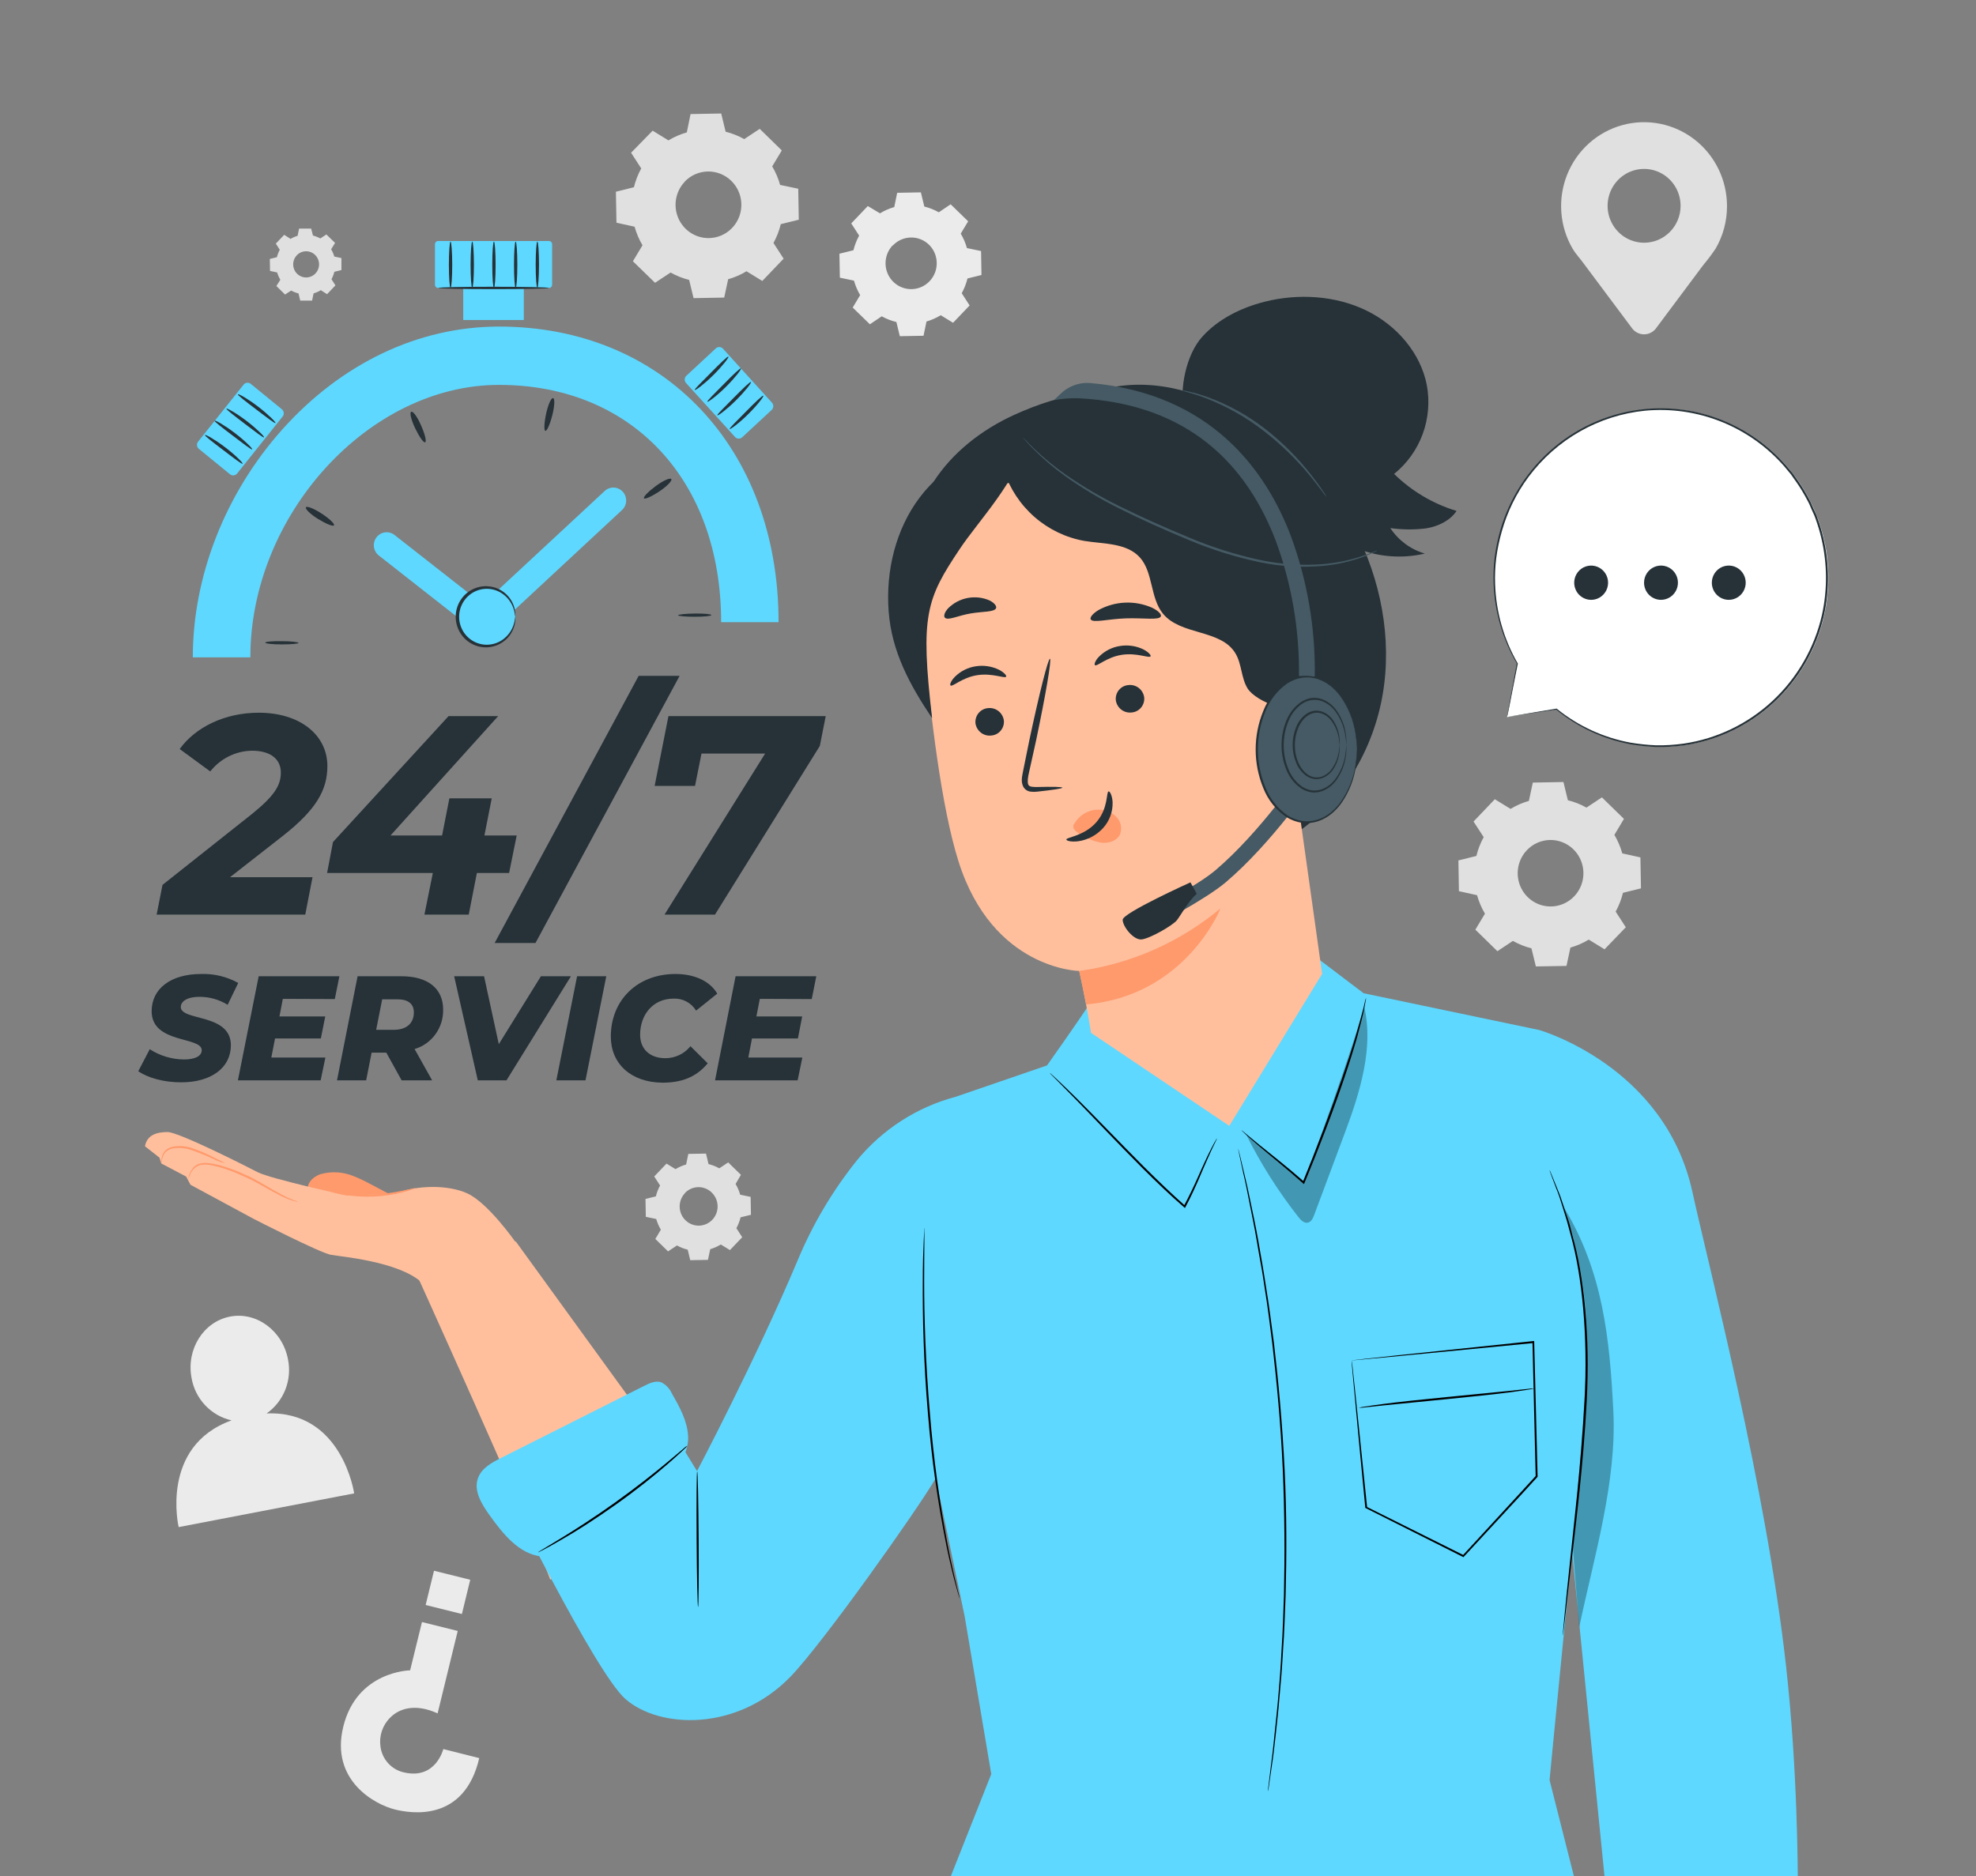 <?xml version="1.0" standalone="no"?>
<!DOCTYPE svg PUBLIC "-//W3C//DTD SVG 1.0//EN" "http://www.w3.org/TR/2001/REC-SVG-20010904/DTD/svg10.dtd">
<svg xmlns="http://www.w3.org/2000/svg" xmlns:xlink="http://www.w3.org/1999/xlink" id="body_1" width="438" height="416">

<rect width="100%" height="100%" fill="#808080" stroke="none"/>

<g transform="matrix(0.72 0 0 0.72 0.204 -0)">
	<g>
        <path d="M205.504 43.23C 207.272 42.159 209.174 41.331 211.158 40.77L211.158 40.77L212.314 35.124L221.75 34.952L223.112 40.561C 225.112 41.06 227.038 41.825 228.839 42.837L228.839 42.837L233.606 39.675L240.403 46.318L237.448 51.237C 238.508 53.021 239.326 54.941 239.88 56.945L239.88 56.945L245.462 58.113L245.632 67.658L240.087 69.023C 239.596 71.047 238.839 72.996 237.837 74.817L237.837 74.817L240.963 79.65L234.396 86.514L229.532 83.525C 227.769 84.597 225.871 85.424 223.89 85.985L223.89 85.985L222.674 91.631L213.238 91.803L211.876 86.194C 209.88 85.695 207.958 84.93 206.161 83.919L206.161 83.919L201.382 87.08L194.56 80.45L197.515 75.53C 196.456 73.742 195.638 71.818 195.083 69.811L195.083 69.811L189.501 68.581L189.331 59.036L194.876 57.658C 195.369 55.635 196.126 53.687 197.126 51.865L197.126 51.865L194.001 47.031L200.64 40.241L205.504 43.23zM210.538 55.948C 209.146 57.406 208.212 59.247 207.855 61.241C 207.498 63.235 207.733 65.291 208.531 67.15C 209.329 69.009 210.654 70.586 212.339 71.683C 214.023 72.78 215.991 73.347 217.994 73.313C 219.997 73.278 221.945 72.644 223.592 71.49C 225.238 70.336 226.509 68.714 227.245 66.829C 227.98 64.944 228.146 62.881 227.722 60.9C 227.298 58.92 226.303 57.111 224.863 55.702C 223.905 54.761 222.772 54.02 221.53 53.523C 220.288 53.026 218.961 52.782 217.626 52.804C 216.29 52.827 214.972 53.117 213.748 53.656C 212.523 54.196 211.416 54.975 210.49 55.948L210.49 55.948L210.538 55.948z" stroke="none" fill="#E0E0E0" fill-rule="nonzero" />
        <path d="M207.693 360.004C 208.711 359.383 209.807 358.904 210.952 358.578L210.952 358.578L211.62 355.318L217.068 355.22L217.846 358.455C 219.002 358.737 220.114 359.176 221.154 359.758L221.154 359.758L223.902 357.938L227.818 361.763L226.176 364.58C 226.79 365.61 227.264 366.719 227.587 367.876L227.587 367.876L230.809 368.553L230.906 374.063L227.708 374.851C 227.429 376.019 226.995 377.144 226.419 378.196L226.419 378.196L228.219 380.976L224.437 384.936L221.628 383.214C 220.608 383.834 219.512 384.318 218.369 384.654L218.369 384.654L217.664 387.95L212.216 388.048L211.438 384.814C 210.283 384.531 209.17 384.092 208.131 383.51L208.131 383.51L205.382 385.33L201.467 381.505L203.169 378.664C 202.557 377.631 202.078 376.523 201.747 375.367L201.747 375.367L198.536 374.691L198.439 369.18L201.637 368.393C 201.916 367.224 202.35 366.099 202.926 365.047L202.926 365.047L201.126 362.268L204.908 358.307L207.717 360.029L207.693 360.004zM210.599 367.384C 209.794 368.226 209.253 369.29 209.046 370.442C 208.839 371.594 208.974 372.782 209.435 373.856C 209.896 374.93 210.662 375.842 211.635 376.476C 212.609 377.109 213.746 377.436 214.904 377.416C 216.061 377.395 217.187 377.027 218.137 376.359C 219.088 375.691 219.822 374.753 220.245 373.663C 220.668 372.573 220.762 371.381 220.515 370.237C 220.267 369.093 219.69 368.049 218.856 367.237C 218.307 366.695 217.659 366.267 216.947 365.979C 216.235 365.69 215.474 365.546 214.707 365.555C 213.94 365.565 213.183 365.727 212.478 366.032C 211.773 366.337 211.135 366.78 210.599 367.335L210.599 367.335L210.599 367.384z" stroke="none" fill="#E0E0E0" fill-rule="nonzero" />
        <path d="M89.109 73.599C 89.804 73.173 90.552 72.843 91.334 72.615L91.334 72.615L91.796 70.389L95.505 70.389L96.064 72.529C 96.852 72.731 97.612 73.033 98.326 73.427L98.326 73.427L100.198 72.197L102.874 74.804L101.658 76.748C 102.078 77.451 102.405 78.208 102.63 78.999L102.63 78.999L104.831 79.466L104.831 83.156L102.643 83.697C 102.452 84.496 102.158 85.265 101.767 85.985L101.767 85.985L102.983 87.879L100.405 90.585L98.484 89.355C 97.788 89.781 97.04 90.112 96.258 90.339L96.258 90.339L95.796 92.566L92.148 92.566L91.613 90.352C 90.824 90.159 90.064 89.861 89.352 89.466L89.352 89.466L87.479 90.696L84.804 88.076L86.02 86.145C 85.599 85.441 85.272 84.684 85.047 83.894L85.047 83.894L82.846 83.427L82.785 79.737L84.962 79.195C 85.162 78.398 85.46 77.63 85.85 76.908L85.85 76.908L84.634 75.013L87.212 72.307L89.133 73.537L89.109 73.599zM91.091 78.605C 90.543 79.179 90.176 79.904 90.035 80.689C 89.895 81.475 89.988 82.284 90.303 83.016C 90.617 83.747 91.139 84.368 91.802 84.8C 92.466 85.231 93.24 85.454 94.029 85.441C 94.818 85.427 95.584 85.177 96.233 84.722C 96.881 84.268 97.381 83.629 97.671 82.887C 97.96 82.145 98.025 81.333 97.858 80.553C 97.692 79.773 97.3 79.061 96.733 78.507C 96.356 78.138 95.911 77.848 95.424 77.654C 94.936 77.459 94.415 77.364 93.891 77.373C 93.368 77.382 92.85 77.496 92.37 77.707C 91.889 77.918 91.454 78.224 91.091 78.605z" stroke="none" fill="#E0E0E0" fill-rule="nonzero" />
        <path d="M270.633 65.69C 272.005 64.851 273.481 64.202 275.023 63.759L275.023 63.759L275.923 59.368L283.219 59.233L284.276 63.599C 285.836 63.985 287.337 64.58 288.739 65.37L288.739 65.37L292.387 62.91L297.774 68.15L295.488 71.938C 296.32 73.329 296.962 74.827 297.397 76.391L297.397 76.391L301.75 77.301L301.872 84.681L297.567 85.751C 297.176 87.337 296.579 88.863 295.792 90.29L295.792 90.29L298.224 94.054L293.129 99.392L289.335 97.067C 287.962 97.903 286.486 98.553 284.945 98.998L284.945 98.998L284.033 103.389L276.737 103.525L275.679 99.158C 274.104 98.782 272.586 98.19 271.168 97.399L271.168 97.399L267.52 99.859L262.23 94.706L264.529 90.868C 263.701 89.475 263.059 87.978 262.62 86.415L262.62 86.415L258.278 85.505L258.145 78.125L262.461 77.055C 262.843 75.482 263.432 73.968 264.212 72.553L264.212 72.553L261.78 68.79L266.876 63.451L270.633 65.69zM274.548 75.53C 273.467 76.665 272.742 78.099 272.466 79.651C 272.19 81.202 272.375 82.802 272.998 84.247C 273.621 85.692 274.654 86.918 275.965 87.77C 277.277 88.621 278.809 89.06 280.367 89.031C 281.926 89.002 283.441 88.506 284.72 87.606C 286 86.705 286.987 85.442 287.556 83.974C 288.126 82.506 288.252 80.901 287.919 79.361C 287.587 77.82 286.81 76.415 285.687 75.321C 284.936 74.6 284.053 74.036 283.086 73.661C 282.12 73.286 281.089 73.108 280.055 73.136C 279.02 73.165 278.001 73.4 277.056 73.827C 276.111 74.255 275.259 74.867 274.548 75.628L274.548 75.628L274.548 75.53z" stroke="none" fill="#EBEBEB" fill-rule="nonzero" />
        <path d="M464.767 249.083C 466.526 248.011 468.42 247.184 470.397 246.623L470.397 246.623L471.613 240.977L481.037 240.805L482.399 246.414C 484.401 246.907 486.328 247.673 488.127 248.689L488.127 248.689L492.881 245.528L499.667 252.158L496.724 257.078C 497.777 258.865 498.594 260.784 499.156 262.785L499.156 262.785L504.737 264.015L504.908 273.548L499.363 274.925C 498.875 276.946 498.118 278.891 497.113 280.706L497.113 280.706L500.238 285.528L493.696 292.317L488.832 289.329C 487.068 290.399 485.17 291.226 483.19 291.789L483.19 291.789L481.974 297.434L472.55 297.594L471.188 292.01C 469.191 291.511 467.27 290.746 465.473 289.734L465.473 289.734L460.706 292.896L453.921 286.266L456.876 281.346C 455.816 279.567 454.998 277.651 454.444 275.651L454.444 275.651L448.862 274.421L448.704 264.95L454.237 263.572C 454.73 261.549 455.486 259.601 456.486 257.779L456.486 257.779L453.361 252.97L459.916 246.106L464.78 249.095L464.767 249.083zM469.789 261.789C 468.401 263.246 467.471 265.086 467.116 267.078C 466.762 269.069 466.999 271.123 467.798 272.978C 468.597 274.833 469.921 276.407 471.604 277.501C 473.287 278.595 475.253 279.159 477.254 279.123C 479.254 279.087 481.199 278.452 482.842 277.298C 484.486 276.144 485.754 274.524 486.487 272.641C 487.22 270.758 487.384 268.697 486.96 266.72C 486.535 264.742 485.541 262.936 484.102 261.531C 483.146 260.595 482.018 259.859 480.781 259.366C 479.543 258.872 478.222 258.63 476.893 258.654C 475.563 258.678 474.251 258.968 473.032 259.505C 471.813 260.043 470.711 260.819 469.789 261.789z" stroke="none" fill="#E0E0E0" fill-rule="nonzero" />
        <path d="M531.392 63.501C 531.399 59.528 530.5 55.607 528.765 52.042C 527.03 48.478 524.505 45.367 521.388 42.95C 518.27 40.534 514.643 38.878 510.79 38.11C 506.936 37.342 502.959 37.484 499.169 38.525C 495.378 39.565 491.876 41.476 488.934 44.109C 485.993 46.742 483.691 50.025 482.209 53.704C 480.726 57.383 480.103 61.359 480.387 65.321C 480.671 69.284 481.855 73.127 483.846 76.551L483.846 76.551L483.919 76.649C 484.892 78.322 486.12 79.515 487.361 81.262L487.361 81.262L502.208 101.139C 502.639 101.703 503.191 102.16 503.824 102.474C 504.456 102.788 505.151 102.952 505.856 102.952C 506.561 102.952 507.256 102.788 507.888 102.474C 508.521 102.16 509.073 101.703 509.504 101.139L509.504 101.139L524.096 81.594C 525.422 80.025 526.66 78.382 527.805 76.674L527.805 76.674L527.866 76.6C 530.181 72.633 531.399 68.108 531.392 63.501zM505.856 74.743C 503.634 74.74 501.463 74.072 499.617 72.821C 497.771 71.571 496.333 69.795 495.484 67.718C 494.636 65.641 494.415 63.357 494.85 61.153C 495.285 58.949 496.356 56.925 497.928 55.337C 499.499 53.749 501.501 52.667 503.681 52.23C 505.86 51.792 508.118 52.018 510.171 52.879C 512.223 53.739 513.977 55.196 515.211 57.065C 516.445 58.933 517.104 61.13 517.104 63.378C 517.104 64.871 516.813 66.35 516.248 67.73C 515.682 69.109 514.853 70.363 513.809 71.418C 512.764 72.474 511.524 73.311 510.16 73.881C 508.795 74.452 507.333 74.744 505.856 74.743z" stroke="none" fill="#E0E0E0" fill-rule="nonzero" />
        <path d="M81.8 435.243C 84.388 433.424 86.391 430.875 87.56 427.915C 88.73 424.954 89.014 421.712 88.379 418.589C 86.713 409.746 78.651 403.829 70.516 405.416C 62.381 407.003 57.018 415.44 58.684 424.296C 59.228 427.464 60.689 430.397 62.882 432.725C 65.075 435.052 67.9 436.669 71.002 437.371C 48.847 445.342 54.72 470.237 54.72 470.237L54.72 470.237L108.747 459.856C 108.747 459.856 105.099 434.247 81.8 435.243z" stroke="none" fill="#EBEBEB" fill-rule="nonzero" />
        <path d="M147.258 541.368L136.192 538.588C 136.192 538.588 133.894 548.035 124.141 545.784C 122.256 545.385 120.54 544.402 119.232 542.972C 117.925 541.541 117.09 539.733 116.845 537.801C 116.615 536.182 116.768 534.531 117.29 532.983C 117.812 531.436 118.689 530.035 119.849 528.896C 122.5 526.214 127.34 524.382 134.441 527.592L134.441 527.592L140.63 502.217L129.626 499.474L125.978 514.345C 125.978 514.345 109.574 514.529 105.391 531.725C 101.378 548.182 115.034 555.636 121.284 557.186C 126.075 558.379 142.625 561.269 147.258 541.368z" stroke="none" fill="#EBEBEB" fill-rule="nonzero" />
        <path d="M130.759 494.22L141.916 497.001L144.485 486.455L133.327 483.674L130.759 494.22z" stroke="none" fill="#EBEBEB" fill-rule="nonzero" />
        <path d="M70.528 270.116L95.93 270.116L93.693 281.641L47.935 281.641L49.747 272.478L77.289 250.645C 84.099 245.135 86.178 241.912 86.178 237.89C 86.178 233.868 83.15 231.162 77.289 231.162C 74.815 231.199 72.38 231.792 70.16 232.895C 67.939 233.999 65.989 235.587 64.448 237.546L64.448 237.546L55.036 230.645C 59.9 223.917 68.935 219.465 79.356 219.465C 92.136 219.465 100.502 226.365 100.502 235.885C 100.502 243.13 97.231 249.243 86.603 257.545L86.603 257.545L70.528 270.116z" stroke="none" fill="#263238" fill-rule="nonzero" />
        <path d="M156.451 268.812L146.528 268.812L144.023 281.641L130.38 281.641L132.97 268.812L100.417 268.812L102.229 259.292L137.809 220.51L153.082 220.51L119.934 257.275L135.815 257.275L138.065 245.836L151.1 245.836L148.851 257.275L158.785 257.275L156.451 268.812z" stroke="none" fill="#263238" fill-rule="nonzero" />
        <path d="M196.335 208.112L208.945 208.112L164.573 290.374L152 290.374L196.335 208.112z" stroke="none" fill="#263238" fill-rule="nonzero" />
        <path d="M253.925 220.51L252.113 229.686L219.828 281.641L204.288 281.641L235.272 232.035L215.682 232.035L213.688 241.998L201.26 241.998L205.504 220.51L253.925 220.51z" stroke="none" fill="#263238" fill-rule="nonzero" />
        <path d="M42.28 329.869L45.819 323.08C 48.973 325.118 52.631 326.214 56.374 326.241C 59.827 326.241 61.821 325.146 61.821 323.4C 61.821 319.082 46.403 321.469 46.403 311.383C 46.403 304.458 52.252 299.919 61.639 299.919C 65.621 299.785 69.564 300.737 73.057 302.674L73.057 302.674L69.798 309.414C 67.181 307.785 64.165 306.933 61.092 306.954C 57.371 306.954 55.377 308.332 55.377 310.079C 55.377 314.482 70.796 311.961 70.796 321.862C 70.796 328.738 64.813 333.276 55.523 333.276C 50.075 333.301 45.138 331.837 42.28 329.869z" stroke="none" fill="#263238" fill-rule="nonzero" />
        <path d="M86.786 307.582L85.752 312.994L99.846 312.994L98.496 319.771L84.39 319.771L83.247 325.651L99.894 325.651L98.435 332.661L72.96 332.661L79.356 300.62L104.199 300.62L102.788 307.643L86.786 307.582z" stroke="none" fill="#263238" fill-rule="nonzero" />
        <path d="M127.352 323.031L132.751 332.661L123.363 332.661L118.645 324.138L114.122 324.138L112.444 332.661L103.469 332.661L109.805 300.62L123.363 300.62C 131.474 300.62 136.143 304.433 136.143 310.854C 136.207 313.579 135.38 316.25 133.79 318.451C 132.201 320.653 129.938 322.263 127.352 323.031zM122.099 307.717L117.38 307.717L115.52 317.114L120.87 317.114C 124.822 317.114 127.133 315.195 127.133 311.665C 127.084 308.959 125.175 307.717 122.099 307.717z" stroke="none" fill="#263238" fill-rule="nonzero" />
        <path d="M175.481 300.62L155.648 332.661L146.808 332.661L139.536 300.62L148.741 300.62L153.277 321.53L166.239 300.62L175.481 300.62z" stroke="none" fill="#263238" fill-rule="nonzero" />
        <path d="M177.378 300.62L186.364 300.62L179.968 332.661L170.994 332.661L177.378 300.62z" stroke="none" fill="#263238" fill-rule="nonzero" />
        <path d="M187.763 319.181C 187.763 308.037 195.873 299.919 207.656 299.919C 213.505 299.919 218.272 302.084 220.534 305.971L220.534 305.971L214.016 311.198C 213.288 310.005 212.255 309.033 211.027 308.383C 209.799 307.734 208.42 307.432 207.036 307.508C 200.871 307.508 196.785 312.317 196.785 318.639C 196.785 322.957 199.692 325.847 204.543 325.847C 206.025 325.854 207.489 325.527 208.829 324.888C 210.169 324.25 211.351 323.317 212.289 322.157L212.289 322.157L217.591 327.422C 214.016 331.788 209.347 333.387 203.68 333.387C 193.976 333.301 187.763 327.569 187.763 319.181z" stroke="none" fill="#263238" fill-rule="nonzero" />
        <path d="M233.63 307.582L232.584 312.994L246.678 312.994L245.364 319.771L231.222 319.771L230.092 325.651L246.726 325.651L245.279 332.661L219.853 332.661L226.176 300.62L251.019 300.62L249.62 307.643L233.63 307.582z" stroke="none" fill="#263238" fill-rule="nonzero" />
        <path d="M76.79 202.417L59.073 202.417C 59.073 177.472 69.057 151.987 86.458 132.43C 104.771 111.877 128.543 100.561 153.338 100.561C 204.008 100.561 239.406 137.977 239.406 191.581L239.406 191.581L221.725 191.581C 221.725 147.879 194.256 118.519 153.374 118.519C 113.295 118.482 76.79 158.481 76.79 202.417z" stroke="none" fill="#5ED8FF" fill-rule="nonzero" />
        <path d="M86.506 197.435C 89.34 197.435 91.638 197.718 91.626 197.977C 91.613 198.235 89.327 198.432 86.506 198.432C 83.685 198.432 81.375 198.198 81.375 197.89C 81.375 197.583 83.685 197.386 86.506 197.435z" stroke="none" fill="#263238" fill-rule="nonzero" />
        <path d="M98.739 158.149C 101.171 159.724 102.813 161.335 102.545 161.765C 102.278 162.196 100.113 161.322 97.681 159.834C 95.249 158.346 93.632 156.71 93.887 156.218C 94.143 155.726 96.368 156.587 98.739 158.149z" stroke="none" fill="#263238" fill-rule="nonzero" />
        <path d="M129.382 131.077C 130.538 133.697 131.109 135.997 130.598 136.194C 130.088 136.39 128.787 134.484 127.546 131.913C 126.306 129.343 125.734 126.993 126.33 126.796C 126.926 126.6 128.239 128.42 129.382 131.077z" stroke="none" fill="#263238" fill-rule="nonzero" />
        <path d="M169.754 127.854C 169.048 130.634 168.088 132.774 167.613 132.676C 167.139 132.577 167.236 130.216 167.844 127.399C 168.452 124.582 169.401 122.479 169.985 122.59C 170.568 122.7 170.459 125.087 169.754 127.854z" stroke="none" fill="#263238" fill-rule="nonzero" />
        <path d="M202.732 151.298C 200.372 152.872 198.244 153.832 197.965 153.438C 197.685 153.045 199.327 151.347 201.613 149.662C 203.899 147.977 206.039 147.03 206.38 147.522C 206.72 148.014 205.091 149.711 202.732 151.298z" stroke="none" fill="#263238" fill-rule="nonzero" />
        <path d="M213.59 189.92C 210.769 189.92 208.471 189.699 208.471 189.453C 208.471 189.207 210.757 188.961 213.59 188.924C 216.424 188.887 218.71 189.096 218.722 189.391C 218.734 189.686 216.448 189.92 213.59 189.92z" stroke="none" fill="#263238" fill-rule="nonzero" />
        <path d="M148.534 195.258C 147.652 195.264 146.794 194.965 146.102 194.41L146.102 194.41L116.323 171.039C 115.497 170.387 114.961 169.43 114.834 168.378C 114.706 167.326 114.997 166.266 115.642 165.431C 116.287 164.596 117.233 164.054 118.273 163.925C 119.313 163.796 120.361 164.089 121.187 164.742L121.187 164.742L148.352 186.046L185.866 151.2C 186.632 150.48 187.649 150.098 188.693 150.137C 189.737 150.177 190.724 150.634 191.435 151.409C 192.146 152.183 192.524 153.212 192.485 154.269C 192.446 155.325 191.994 156.323 191.228 157.042L191.228 157.042L151.258 194.188C 150.518 194.883 149.544 195.265 148.534 195.258z" stroke="none" fill="#5ED8FF" fill-rule="nonzero" />
        <path d="M168.732 74.214L134.587 74.214C 134.056 74.214 133.626 74.649 133.626 75.186L133.626 75.186L133.626 87.695C 133.626 88.231 134.056 88.666 134.587 88.666L134.587 88.666L168.732 88.666C 169.263 88.666 169.693 88.231 169.693 87.695L169.693 87.695L169.693 75.186C 169.693 74.649 169.263 74.214 168.732 74.214z" stroke="none" fill="#5ED8FF" fill-rule="nonzero" />
        <path d="M160.974 81.446L142.333 81.446L142.333 98.543L160.974 98.543L160.974 81.446z" stroke="none" fill="#5ED8FF" fill-rule="nonzero" />
        <path d="M74.712 118.444L60.709 135.986C 60.164 136.668 60.27 137.667 60.944 138.217L60.944 138.217L70.518 146.037C 71.192 146.588 72.18 146.481 72.724 145.799L72.724 145.799L86.727 128.258C 87.271 127.576 87.166 126.577 86.492 126.027L86.492 126.027L76.917 118.207C 76.243 117.656 75.256 117.763 74.712 118.444z" stroke="none" fill="#5ED8FF" fill-rule="nonzero" />
        <path d="M168.732 88.666C 168.732 88.876 161.084 89.035 151.708 89.035C 142.333 89.035 134.684 88.876 134.684 88.666C 134.684 88.457 142.321 88.297 151.708 88.297C 161.096 88.297 168.732 88.47 168.732 88.666z" stroke="none" fill="#263238" fill-rule="nonzero" />
        <path d="M74.395 142.786C 74.2 143.008 71.622 141.015 68.436 138.592C 65.251 136.169 62.66 134.201 62.819 133.955C 62.977 133.709 65.834 135.308 69.057 137.756C 72.279 140.203 74.577 142.577 74.395 142.786z" stroke="none" fill="#263238" fill-rule="nonzero" />
        <path d="M77.362 138.371C 77.167 138.592 74.59 136.6 71.403 134.176C 68.218 131.753 65.615 129.785 65.773 129.539C 65.931 129.293 68.801 130.892 72.024 133.352C 75.246 135.812 77.544 138.162 77.362 138.371z" stroke="none" fill="#263238" fill-rule="nonzero" />
        <path d="M80.998 134.668C 80.815 134.89 78.237 132.897 75.052 130.474C 71.866 128.051 69.312 126.083 69.421 125.837C 69.531 125.591 72.449 127.19 75.659 129.65C 78.87 132.11 81.192 134.459 80.998 134.668z" stroke="none" fill="#263238" fill-rule="nonzero" />
        <path d="M84.524 130.253C 84.342 130.474 81.752 128.482 78.566 126.058C 75.38 123.635 72.79 121.667 72.96 121.421C 73.13 121.175 75.988 122.774 79.198 125.234C 82.408 127.694 84.707 130.044 84.524 130.253z" stroke="none" fill="#263238" fill-rule="nonzero" />
        <path d="M237.372 123.989L222.299 107.379C 221.713 106.734 220.721 106.691 220.083 107.283L220.083 107.283L211.017 115.701C 210.379 116.294 210.336 117.297 210.922 117.943L210.922 117.943L225.995 134.552C 226.581 135.198 227.573 135.241 228.211 134.648L228.211 134.648L237.277 126.231C 237.915 125.638 237.958 124.634 237.372 123.989z" stroke="none" fill="#5ED8FF" fill-rule="nonzero" />
        <path d="M213.615 120.081C 213.432 119.859 215.755 117.621 218.6 114.742C 221.446 111.864 223.744 109.613 223.963 109.822C 224.182 110.032 222.2 112.651 219.318 115.505C 216.436 118.359 213.785 120.29 213.615 120.081z" stroke="none" fill="#263238" fill-rule="nonzero" />
        <path d="M217.494 123.697C 217.299 123.475 219.634 121.237 222.467 118.359C 225.3 115.48 227.623 113.23 227.842 113.439C 228.061 113.648 226.067 116.268 223.197 119.121C 220.327 121.975 217.664 123.906 217.494 123.697z" stroke="none" fill="#263238" fill-rule="nonzero" />
        <path d="M220.57 127.891C 220.376 127.67 222.71 125.431 225.544 122.553C 228.377 119.675 230.7 117.424 230.918 117.633C 231.137 117.842 229.143 120.45 226.261 123.303C 223.379 126.157 220.74 128.1 220.57 127.891z" stroke="none" fill="#263238" fill-rule="nonzero" />
        <path d="M224.364 132.11C 224.17 131.889 226.504 129.65 229.338 126.772C 232.171 123.894 234.493 121.643 234.712 121.852C 234.931 122.061 232.937 124.681 230.055 127.534C 227.173 130.388 224.534 132.282 224.364 132.11z" stroke="none" fill="#263238" fill-rule="nonzero" />
        <path d="M138.417 88.654C 138.138 88.654 137.907 85.456 137.907 81.532C 137.907 77.609 138.138 74.398 138.417 74.398C 138.697 74.398 138.94 77.596 138.94 81.532C 138.94 85.468 138.709 88.654 138.417 88.654z" stroke="none" fill="#263238" fill-rule="nonzero" />
        <path d="M145.105 88.654C 144.826 88.654 144.595 85.456 144.595 81.532C 144.595 77.609 144.826 74.398 145.105 74.398C 145.385 74.398 145.616 77.596 145.616 81.532C 145.616 85.468 145.385 88.654 145.105 88.654z" stroke="none" fill="#263238" fill-rule="nonzero" />
        <path d="M151.781 88.654C 151.501 88.654 151.27 85.456 151.27 81.532C 151.27 77.609 151.501 74.398 151.781 74.398C 152.061 74.398 152.292 77.596 152.292 81.532C 152.292 85.468 152.073 88.654 151.781 88.654z" stroke="none" fill="#263238" fill-rule="nonzero" />
        <path d="M158.469 88.654C 158.177 88.654 157.958 85.456 157.958 81.532C 157.958 77.609 158.177 74.398 158.469 74.398C 158.761 74.398 158.98 77.596 158.98 81.532C 158.98 85.468 158.749 88.654 158.469 88.654z" stroke="none" fill="#263238" fill-rule="nonzero" />
        <path d="M165.145 88.654C 164.865 88.654 164.634 85.456 164.634 81.532C 164.634 77.609 164.865 74.398 165.145 74.398C 165.425 74.398 165.656 77.596 165.656 81.532C 165.656 85.468 165.376 88.654 165.145 88.654z" stroke="none" fill="#263238" fill-rule="nonzero" />
        <path d="M155.762 196.288C 159.248 192.762 159.248 187.046 155.762 183.52C 152.277 179.994 146.625 179.994 143.14 183.52C 139.654 187.046 139.654 192.762 143.14 196.288C 146.625 199.813 152.277 199.814 155.762 196.288z" stroke="none" fill="#5ED8FF" fill-rule="nonzero" />
        <path d="M158.372 189.92C 158.287 189.92 158.299 189.121 157.922 187.755C 157.381 185.85 156.231 184.18 154.651 183.007C 153.385 182.056 151.882 181.48 150.31 181.342C 148.739 181.204 147.161 181.511 145.751 182.228C 144.342 182.945 143.158 184.044 142.33 185.402C 141.503 186.76 141.064 188.325 141.064 189.92C 141.064 191.515 141.503 193.08 142.33 194.438C 143.158 195.796 144.342 196.895 145.751 197.612C 147.161 198.329 148.739 198.636 150.31 198.498C 151.882 198.36 153.385 197.784 154.651 196.833C 156.228 195.657 157.378 193.988 157.922 192.085C 158.299 190.719 158.287 189.92 158.372 189.92C 158.457 189.92 158.372 190.117 158.372 190.498C 158.391 191.061 158.334 191.624 158.202 192.171C 157.765 194.224 156.629 196.057 154.991 197.349C 153.768 198.321 152.321 198.963 150.786 199.217C 149.251 199.471 147.677 199.328 146.212 198.801C 144.397 198.15 142.827 196.947 141.716 195.357C 140.605 193.767 140.009 191.867 140.009 189.92C 140.009 187.973 140.605 186.074 141.716 184.483C 142.827 182.893 144.397 181.69 146.212 181.039C 147.677 180.514 149.249 180.371 150.784 180.622C 152.318 180.874 153.765 181.512 154.991 182.479C 156.628 183.776 157.764 185.613 158.202 187.669C 158.334 188.216 158.391 188.779 158.372 189.342C 158.433 189.699 158.408 189.92 158.372 189.92z" stroke="none" fill="#263238" fill-rule="nonzero" />
        <path d="M463.624 220.842L478.873 218.382C 488.867 226.539 501.517 230.619 514.335 229.821C 527.152 229.022 539.211 223.402 548.14 214.066C 557.069 204.73 562.223 192.354 562.588 179.369C 562.953 166.384 558.503 153.731 550.113 143.897C 541.723 134.063 529.999 127.759 517.247 126.225C 504.495 124.691 491.637 128.037 481.2 135.607C 470.764 143.176 463.504 154.42 460.848 167.129C 458.192 179.838 460.331 193.092 466.847 204.286L466.847 204.286L463.624 220.842z" stroke="none" fill="#FFFFFF" fill-rule="nonzero" />
        <path d="M463.624 220.842C 463.624 220.842 463.624 220.498 463.795 219.797L463.795 219.797L464.378 216.648C 464.901 213.819 465.679 209.674 466.689 204.262C 466.691 204.244 466.698 204.227 466.707 204.212C 466.717 204.197 466.73 204.185 466.745 204.176C 466.76 204.166 466.777 204.16 466.795 204.158C 466.812 204.156 466.83 204.158 466.847 204.163C 466.858 204.157 466.87 204.154 466.883 204.154C 466.896 204.154 466.909 204.157 466.92 204.163L466.92 204.163L466.701 204.336C 462.349 196.906 459.889 188.5 459.539 179.871C 459.431 177.186 459.532 174.496 459.843 171.827C 460.204 168.97 460.781 166.145 461.569 163.377C 464.441 153.342 470.226 144.41 478.174 137.739C 486.122 131.068 495.868 126.964 506.148 125.96C 514.214 125.19 522.346 126.356 529.882 129.363C 537.419 132.37 544.148 137.134 549.523 143.266L549.523 143.266L551.59 145.726C 552.234 146.587 552.806 147.485 553.438 148.346C 554.639 150.096 555.731 151.92 556.709 153.807C 557.244 154.717 557.585 155.726 558.035 156.673C 558.484 157.62 558.947 158.567 559.251 159.576C 559.971 161.528 560.568 163.525 561.038 165.554C 562.909 173.438 562.971 181.651 561.22 189.563C 558.875 199.852 553.499 209.18 545.803 216.313C 538.106 223.446 528.451 228.049 518.113 229.514C 515.273 229.904 512.407 230.072 509.54 230.018C 506.879 229.89 504.228 229.603 501.6 229.157C 493.234 227.581 485.391 223.911 478.788 218.481L478.788 218.481L478.897 218.481L467.491 220.215L464.585 220.645L463.624 220.781L464.634 220.596L467.564 220.104L478.849 218.21L478.958 218.21C 485.554 223.551 493.36 227.148 501.673 228.677C 504.28 229.117 506.912 229.392 509.553 229.501C 512.399 229.548 515.245 229.371 518.065 228.973C 528.278 227.478 537.807 222.896 545.401 215.829C 552.996 208.761 558.302 199.537 560.625 189.367C 562.342 181.545 562.272 173.43 560.418 165.64C 559.942 163.639 559.353 161.668 558.655 159.736C 558.351 158.74 557.84 157.829 557.439 156.87C 557.037 155.911 556.648 154.939 556.125 154.041C 555.162 152.177 554.082 150.377 552.891 148.654C 552.283 147.793 551.675 146.907 551.067 146.058L551.067 146.058L549.024 143.598C 543.715 137.54 537.07 132.832 529.627 129.856C 522.185 126.879 514.153 125.717 506.184 126.464C 499.129 127.169 492.296 129.347 486.115 132.859C 479.934 136.371 474.541 141.142 470.276 146.87C 466.559 151.881 463.781 157.538 462.08 163.561C 461.294 166.301 460.713 169.097 460.341 171.925C 460.019 174.573 459.905 177.242 460.001 179.908C 460.298 188.476 462.683 196.838 466.944 204.249C 466.967 204.275 466.98 204.308 466.98 204.342C 466.98 204.376 466.967 204.409 466.944 204.434C 466.92 204.454 466.89 204.465 466.859 204.465C 466.828 204.465 466.798 204.454 466.774 204.434L466.774 204.434L466.993 204.36C 465.923 209.711 465.096 213.819 464.561 216.66C 464.281 218.05 464.062 219.12 463.916 219.834C 463.77 220.547 463.624 220.842 463.624 220.842z" stroke="none" fill="#263238" fill-rule="nonzero" />
        <path d="M526.723 179.44C 526.72 178.396 527.024 177.374 527.597 176.504C 528.169 175.635 528.984 174.956 529.937 174.555C 530.891 174.155 531.941 174.049 532.954 174.252C 533.967 174.455 534.898 174.958 535.628 175.697C 536.358 176.436 536.855 177.377 537.056 178.402C 537.257 179.426 537.153 180.488 536.756 181.453C 536.36 182.418 535.69 183.242 534.83 183.821C 533.97 184.399 532.96 184.707 531.927 184.705C 530.548 184.702 529.226 184.146 528.251 183.159C 527.275 182.173 526.726 180.836 526.723 179.44z" stroke="none" fill="#263238" fill-rule="nonzero" />
        <path d="M505.856 179.44C 505.854 178.396 506.158 177.375 506.729 176.505C 507.301 175.636 508.115 174.958 509.068 174.557C 510.021 174.155 511.07 174.049 512.083 174.251C 513.096 174.453 514.026 174.955 514.757 175.693C 515.488 176.43 515.986 177.37 516.188 178.394C 516.39 179.418 516.288 180.48 515.893 181.445C 515.499 182.409 514.83 183.234 513.972 183.815C 513.114 184.395 512.105 184.705 511.073 184.705C 509.691 184.705 508.366 184.151 507.388 183.164C 506.41 182.177 505.859 180.838 505.856 179.44z" stroke="none" fill="#263238" fill-rule="nonzero" />
        <path d="M485.05 182.073C 484.534 181.169 484.295 180.131 484.362 179.089C 484.43 178.048 484.801 177.05 485.429 176.222C 486.057 175.394 486.914 174.773 487.891 174.437C 488.868 174.102 489.921 174.067 490.918 174.337C 491.914 174.607 492.81 175.17 493.49 175.955C 494.17 176.739 494.605 177.71 494.74 178.745C 494.875 179.78 494.703 180.832 494.246 181.768C 493.79 182.704 493.07 183.482 492.176 184.004C 490.977 184.7 489.554 184.888 488.219 184.526C 486.884 184.164 485.744 183.282 485.05 182.073z" stroke="none" fill="#263238" fill-rule="nonzero" />
        <path d="M120.737 368.27C 117.539 366.732 112.152 363.522 108.82 362.268C 105.526 360.842 101.852 360.591 98.399 361.554C 96.441 362.218 94.483 363.805 94.471 365.896L94.471 365.896L107.543 375.65L120.737 372.132L120.737 368.27z" stroke="none" fill="#FF9A6C" fill-rule="nonzero" />
        <path d="M106.436 368.135C 106.436 368.135 82.956 362.981 79.04 360.951C 75.124 358.922 54.72 348.59 51.303 348.59C 47.886 348.59 44.968 349.525 44.347 352.969L44.347 352.969L48.81 356.474L49.382 358.27L57.018 362.292L58.368 364.826L77.824 375.33C 77.824 375.33 98.228 385.81 101.633 386.4C 105.038 386.991 122.038 388.43 129.309 394.69L129.309 394.69L158.493 382.563C 158.493 382.563 150.067 370.459 143.573 367.47C 137.785 364.814 128.069 364.814 121.272 367.63L121.272 367.63L106.436 368.135z" stroke="none" fill="#FFBF9D" fill-rule="nonzero" />
        <path d="M125.965 387.95C 125.965 387.95 163.114 469.893 169.097 486.35C 169.097 486.35 210.623 479.437 212.046 456.129L212.046 456.129L158.542 382.329L125.965 387.95z" stroke="none" fill="#FFBF9D" fill-rule="nonzero" />
        <path d="M91.468 369.992C 91.468 369.992 91.322 369.992 91.066 369.992C 90.686 369.953 90.311 369.875 89.948 369.758C 88.616 369.348 87.322 368.821 86.081 368.184C 84.5 367.409 82.664 366.388 80.645 365.244C 79.636 364.678 78.578 364.076 77.471 363.498C 76.365 362.92 75.161 362.415 73.933 361.874C 71.659 360.832 69.309 359.969 66.904 359.291C 64.703 358.738 62.587 358.319 60.995 358.861C 60.377 359.111 59.816 359.487 59.348 359.965C 58.879 360.443 58.513 361.013 58.271 361.64C 58.091 362.119 57.884 362.588 57.651 363.043C 57.651 363.043 57.651 362.895 57.711 362.649C 57.793 362.272 57.902 361.902 58.04 361.542C 58.255 360.968 58.545 360.426 58.903 359.931C 59.376 359.253 60.036 358.731 60.8 358.43C 61.743 358.111 62.744 358.01 63.731 358.135C 64.834 358.245 65.927 358.438 67.002 358.713C 69.458 359.368 71.857 360.223 74.176 361.271C 75.392 361.813 76.608 362.317 77.739 362.92C 78.87 363.522 79.915 364.15 80.925 364.728C 82.931 365.896 84.731 366.954 86.275 367.766C 87.472 368.427 88.711 369.006 89.984 369.5C 90.933 369.857 91.468 369.931 91.468 369.992z" stroke="none" fill="#FF9A6C" fill-rule="nonzero" />
        <path d="M69.069 358.209C 67.924 357.975 66.816 357.586 65.773 357.052C 63.266 355.855 60.687 354.816 58.052 353.941C 56.61 353.527 55.103 353.398 53.613 353.559C 53.019 353.577 52.434 353.718 51.895 353.971C 51.356 354.225 50.873 354.587 50.476 355.035C 50.001 355.702 49.688 356.473 49.564 357.286C 49.553 357.602 49.492 357.913 49.382 358.209C 49.325 357.896 49.325 357.575 49.382 357.261C 49.427 356.384 49.704 355.534 50.184 354.801C 50.556 354.289 51.039 353.868 51.595 353.571C 52.231 353.266 52.913 353.07 53.613 352.993C 55.182 352.794 56.774 352.915 58.295 353.35C 60.967 354.217 63.556 355.329 66.029 356.671C 67.069 357.128 68.084 357.641 69.069 358.209z" stroke="none" fill="#FF9A6C" fill-rule="nonzero" />
        <path d="M127.68 365.81C 127.68 365.81 127.352 366.007 126.732 366.228C 125.842 366.553 124.937 366.832 124.02 367.065C 121.001 367.859 117.907 368.325 114.79 368.454C 111.675 368.591 108.553 368.401 105.476 367.889C 104.26 367.68 103.36 367.471 102.716 367.286C 102.371 367.234 102.038 367.121 101.731 366.954C 101.731 366.855 103.19 367.138 105.549 367.434C 108.606 367.816 111.689 367.944 114.766 367.815C 117.846 367.654 120.908 367.243 123.923 366.585C 126.172 366.142 127.595 365.724 127.68 365.81z" stroke="none" fill="#FF9A6C" fill-rule="nonzero" />
        <path d="M473.559 317.164L419.52 305.847L406.144 295.7L334.765 309.624C 333.622 311.739 322.058 328.074 322.058 328.074L322.058 328.074L293.944 337.729C 281.995 340.905 271.33 347.787 263.446 357.409C 255.95 366.774 249.809 377.169 245.206 388.282C 232.56 418.306 214.308 452.992 214.308 452.992L214.308 452.992L202.865 434.346L154.639 457.322C 154.639 457.322 182.886 514.923 192.237 523.152C 202.634 532.291 226.541 533.348 243.066 516.301C 253.025 506.018 281.808 465.379 287.803 455.206L287.803 455.206L296.704 497.74L304.888 546.288L291.658 579.707L484.758 579.707L476.769 548.121C 476.769 548.121 484.637 465.797 486.813 450.471C 491.933 414.321 473.559 317.164 473.559 317.164z" stroke="none" fill="#5ED8FF" fill-rule="nonzero" />
        <path d="M473.559 317.164C 473.559 317.164 512.228 328.135 520.74 367.015C 525.896 390.57 543.406 457.716 549.571 512.992C 553.219 545.857 553.122 576.226 553.219 579.707L553.219 579.707L493.878 579.707L468.732 328.135L473.559 317.164z" stroke="none" fill="#5ED8FF" fill-rule="nonzero" />
        <path d="M374.382 350.546C 374.382 350.546 374.382 350.693 374.224 350.952L374.224 350.952L373.677 352.083C 373.19 353.079 372.461 354.543 371.67 356.401C 369.956 360.091 367.937 365.564 364.678 371.677L364.678 371.677L364.52 371.985L364.253 371.751C 360.24 368.295 355.887 364.137 351.388 359.648C 343.423 351.653 336.443 344.211 331.287 338.934L331.287 338.934L325.146 332.698L323.456 331.013C 323.25 330.827 323.063 330.621 322.897 330.398C 323.132 330.548 323.348 330.726 323.541 330.927L323.541 330.927L325.292 332.526C 326.8 333.928 328.94 336.007 331.579 338.615C 336.82 343.818 343.86 351.21 351.801 359.193C 356.3 363.682 360.629 367.803 364.593 371.32L364.593 371.32L364.156 371.394C 367.439 365.367 369.53 359.918 371.33 356.253C 372.218 354.396 372.959 352.969 373.494 351.997C 373.738 351.567 373.944 351.198 374.115 350.915C 374.19 350.782 374.28 350.659 374.382 350.546z" stroke="none" fill="#000000" fill-rule="nonzero" />
        <path d="M420.274 307.237C 420.27 307.528 420.233 307.817 420.164 308.098C 420.043 308.713 419.897 309.525 419.715 310.558C 419.277 312.674 418.499 315.724 417.501 319.439C 415.398 326.819 411.993 337.016 407.773 348.024C 405.548 353.854 403.359 359.365 401.316 364.248L401.316 364.248L401.158 364.629L400.854 364.359C 395.346 359.439 390.409 355.564 387.065 352.686C 385.387 351.247 384.074 350.091 383.186 349.279L383.186 349.279L382.201 348.344C 381.97 348.123 381.86 348.012 381.873 348C 382.013 348.074 382.143 348.164 382.262 348.27L382.262 348.27L383.307 349.144L387.284 352.415C 390.701 355.22 395.674 359.02 401.243 363.916L401.243 363.916L400.781 364.026C 402.788 359.106 404.964 353.621 407.178 347.803C 411.348 336.733 414.814 326.708 417.015 319.316C 418.109 315.626 418.912 312.6 419.447 310.497C 419.678 309.501 419.873 308.701 420.019 308.037C 420.084 307.764 420.169 307.497 420.274 307.237z" stroke="none" fill="#000000" fill-rule="nonzero" />
        <path d="M295.184 492.291C 295.133 492.207 295.096 492.116 295.075 492.02L295.075 492.02L294.819 491.184C 294.6 490.364 294.296 489.282 293.907 487.937C 293.494 486.535 293.092 484.8 292.606 482.783C 292.12 480.766 291.597 478.453 291.074 475.895C 288.384 462.55 286.491 449.053 285.407 435.477C 284.033 419.573 283.729 405.121 283.802 394.678C 283.802 389.451 283.936 385.219 284.082 382.304C 284.155 380.878 284.204 379.758 284.24 378.934C 284.24 378.59 284.24 378.295 284.301 378.061C 284.288 377.963 284.288 377.864 284.301 377.766C 284.311 377.868 284.311 377.971 284.301 378.073L284.301 378.073L284.301 378.946C 284.301 379.771 284.301 380.89 284.301 382.304C 284.301 385.232 284.204 389.451 284.228 394.678C 284.228 405.109 284.641 419.549 286.015 435.416C 287.109 448.971 288.936 462.456 291.487 475.809C 291.986 478.367 292.448 480.729 292.922 482.697C 293.396 484.665 293.749 486.473 294.138 487.875L294.138 487.875L294.941 491.147L295.123 491.996C 295.184 492.193 295.196 492.291 295.184 492.291z" stroke="none" fill="#000000" fill-rule="nonzero" />
        <path d="M476.769 360.287C 476.841 360.394 476.899 360.509 476.939 360.632C 477.049 360.89 477.195 361.222 477.365 361.64C 477.754 362.575 478.277 363.891 478.958 365.552C 479.299 366.413 479.7 367.348 480.089 368.393L480.089 368.393L481.244 371.837C 481.658 373.067 482.095 374.408 482.57 375.81C 483.044 377.212 483.36 378.75 483.786 380.336C 487.434 392.993 489.258 411.308 488.212 431.344C 487.166 451.381 484.831 469.474 483.348 482.463C 482.606 488.958 481.998 494.234 481.572 497.924C 481.366 499.708 481.195 501.122 481.074 502.119L481.074 502.119L480.928 503.213C 480.919 503.339 480.895 503.463 480.855 503.582C 480.839 503.46 480.839 503.336 480.855 503.213L480.855 503.213L480.94 502.106C 481.037 501.098 481.171 499.646 481.329 497.9C 481.67 494.21 482.205 488.945 482.898 482.414C 484.223 469.351 486.461 451.32 487.531 431.32C 488.601 411.32 486.801 393.104 483.311 380.447L483.311 380.447L482.095 375.921L480.879 371.96C 480.49 370.73 480.125 369.561 479.785 368.504C 479.444 367.446 479.031 366.499 478.703 365.638C 478.07 363.953 477.584 362.637 477.219 361.689C 477.073 361.259 476.952 360.927 476.854 360.656C 476.807 360.538 476.779 360.414 476.769 360.287z" stroke="none" fill="#000000" fill-rule="nonzero" />
        <path d="M214.624 494.874C 214.454 494.874 214.247 485.501 214.174 473.964C 214.101 462.427 214.174 453.054 214.356 453.054C 214.539 453.054 214.733 462.427 214.806 473.964C 214.879 485.501 214.806 494.874 214.624 494.874z" stroke="none" fill="#000000" fill-rule="nonzero" />
        <path d="M390.093 551.638L390.093 551.122C 390.093 550.753 390.19 550.261 390.263 549.621C 390.433 548.268 390.664 546.337 390.968 543.852C 391.126 542.622 391.297 541.208 391.491 539.695C 391.686 538.182 391.832 536.509 392.014 534.775C 392.367 531.208 392.853 527.161 393.23 522.66C 393.412 520.421 393.595 518.059 393.802 515.612C 394.008 513.164 394.106 510.606 394.264 507.961C 394.628 502.672 394.787 497.002 394.993 491.049C 395.261 479.13 395.224 466.018 394.616 452.279C 394.008 438.54 392.768 425.477 391.394 413.632C 390.628 407.716 389.959 402.095 389.096 396.867C 388.694 394.248 388.342 391.714 387.88 389.291C 387.418 386.868 387.041 384.543 386.664 382.317C 385.922 377.876 385.071 373.891 384.378 370.373C 384.025 368.614 383.709 366.978 383.405 365.453C 383.101 363.928 382.772 362.587 382.493 361.357L382.493 361.357L381.277 355.687C 381.155 355.06 381.046 354.568 380.973 354.211C 380.9 353.854 380.888 353.694 380.888 353.694C 380.949 353.854 380.998 354.019 381.034 354.186L381.034 354.186L381.411 355.65L382.76 361.308L383.721 365.392C 384.037 366.892 384.378 368.516 384.755 370.312C 385.472 373.817 386.36 377.802 387.126 382.243C 387.531 384.465 387.936 386.79 388.342 389.217C 388.78 391.677 389.132 394.137 389.558 396.794C 390.433 402.033 391.126 407.655 391.917 413.571C 393.315 425.428 394.507 438.503 395.188 452.254C 395.869 466.006 395.82 479.142 395.516 491.073C 395.285 497.039 395.115 502.709 394.726 507.998C 394.556 510.642 394.434 513.201 394.227 515.661C 394.02 518.121 393.802 520.47 393.607 522.721C 393.267 527.223 392.744 531.331 392.391 534.824C 392.184 536.608 391.99 538.268 391.82 539.744C 391.649 541.22 391.418 542.647 391.236 543.902C 390.883 546.362 390.604 548.305 390.421 549.646L390.421 549.646L390.19 551.146C 390.172 551.313 390.139 551.477 390.093 551.638z" stroke="none" fill="#000000" fill-rule="nonzero" />
        <path d="M415.799 418.872L416.042 418.872L416.808 418.786L419.787 418.442L431.181 417.212L471.735 412.956L472.039 412.956L472.039 413.263C 472.343 425.674 472.708 439.721 473.085 454.616L473.085 454.616L473.085 454.751L473 454.837L468.136 460.163L450.406 479.327L450.248 479.499L450.042 479.388L420.164 464.382L420.031 464.321L420.031 464.21C 418.73 450.495 417.599 439.155 416.906 431.197C 416.541 427.285 416.261 424.21 416.067 422.082C 415.981 421.062 415.908 420.274 415.86 419.696C 415.811 419.118 415.86 418.909 415.86 418.909C 415.86 418.909 415.86 419.204 415.969 419.745C 416.079 420.287 416.127 421.135 416.249 422.205C 416.468 424.358 416.796 427.445 417.222 431.381C 418.036 439.278 419.192 450.557 420.602 464.198L420.602 464.198L420.456 463.989L450.37 478.908L450.017 478.97L467.71 459.733L472.574 454.419L472.489 454.641C 472.136 439.745 471.796 425.711 471.504 413.288L471.504 413.288L471.82 413.559L431.388 417.47L419.921 418.552L416.869 418.823L416.079 418.897L415.799 418.872z" stroke="none" fill="#000000" fill-rule="nonzero" />
        <path d="M472.112 427.531C 471.423 427.725 470.719 427.861 470.008 427.937C 468.646 428.159 466.676 428.442 464.232 428.761C 459.368 429.389 452.571 430.114 445.092 430.84L445.092 430.84L425.928 432.734L420.128 433.349C 419.424 433.464 418.713 433.517 418 433.509C 418.689 433.316 419.393 433.18 420.104 433.103C 421.466 432.882 423.436 432.599 425.88 432.279C 430.744 431.652 437.541 430.926 445.032 430.2L445.032 430.2L464.184 428.306L469.984 427.691C 470.688 427.577 471.399 427.523 472.112 427.531z" stroke="none" fill="#000000" fill-rule="nonzero" />
		<g>
            <path d="M483.859 475.907L485.901 501.036C 490.413 479.511 497.502 456.375 496.396 434.407C 495.289 412.439 493.246 391.419 481.013 371.529C 486.331 386.504 488.771 402.369 488.2 418.269C 487.081 443.976 483.859 475.907 483.859 475.907z" stroke="none" fill="#000000" fill-rule="nonzero" fill-opacity="0.298" />
		</g>
        <path d="M206.574 429.13C 205.917 427.616 204.755 426.384 203.291 425.649C 201.588 425.059 199.74 425.895 198.123 426.707L198.123 426.707L154.006 448.921C 151.1 450.385 147.926 452.119 146.856 455.194C 145.458 459.13 148.072 463.287 150.504 466.67C 154.566 472.316 159.43 478.466 166.312 479.265L166.312 479.265L204.264 452.943C 208.897 452.254 211.779 447.027 211.56 442.291C 211.341 437.556 208.933 433.239 206.574 429.13z" stroke="none" fill="#5ED8FF" fill-rule="nonzero" />
        <path d="M211.365 445.219C 211.253 445.377 211.122 445.522 210.976 445.649L210.976 445.649L209.76 446.793C 208.714 447.777 207.17 449.167 205.236 450.84C 201.357 454.198 195.849 458.663 189.428 463.214C 183.008 467.765 177.135 471.516 172.672 474.05C 170.459 475.342 168.647 476.35 167.382 477.014L167.382 477.014L165.923 477.765C 165.583 477.937 165.4 478.011 165.388 477.986C 165.529 477.852 165.689 477.74 165.862 477.654L165.862 477.654L167.261 476.793L172.441 473.656C 176.806 471 182.753 467.187 189.1 462.648C 195.448 458.109 200.993 453.718 204.908 450.459L204.908 450.459L209.565 446.559L210.781 445.514C 211.195 445.317 211.353 445.194 211.365 445.219z" stroke="none" fill="#000000" fill-rule="nonzero" />
		<g>
            <path d="M419.702 310.054C 414.51 327.495 407.238 347.225 401.098 364.174C 395.869 359.685 388.549 353.744 383.308 349.242C 387.818 358.293 393.233 366.854 399.468 374.789C 400.198 375.711 401.171 376.72 402.301 376.499C 403.432 376.277 403.943 375.096 404.332 374.039L404.332 374.039L413.902 348.418C 418.377 336.438 422.694 322.465 419.702 310.054z" stroke="none" fill="#000000" fill-rule="nonzero" fill-opacity="0.298" />
		</g>
        <path d="M337.622 120.302C 353.43 115.702 368.217 120.302 382.797 127.953C 397.377 135.603 409.135 148.235 416.748 162.934C 424.773 178.419 428.324 196.464 425.418 213.696C 422.511 230.928 412.881 247.164 398.459 256.746C 378.748 269.882 351.582 269.193 331.287 257.029C 310.992 244.864 297.628 222.441 294.09 198.837C 291.658 182.577 293.628 165.431 301.13 150.867C 308.633 136.304 321.9 124.496 337.61 120.29" stroke="none" fill="#263238" fill-rule="nonzero" />
        <path d="M389.521 170.351C 386.469 164.41 386.603 157.362 384.937 150.867C 381.289 136.587 368.399 126.267 354.391 122.147C 341.368 118.297 326.301 121.188 311.831 127.805C 301.933 132.344 292.922 139.305 287.012 148.53C 283.147 154.714 280.799 161.742 280.165 169.03C 279.53 176.317 280.627 183.653 283.364 190.424L283.364 190.424L355.583 171.212C 363.098 176.132 370.795 181.212 379.489 183.512C 382.019 184.303 384.706 184.426 387.296 183.868C 388.581 183.561 389.752 182.886 390.668 181.924C 391.584 180.963 392.208 179.754 392.464 178.444C 392.768 175.517 390.847 172.946 389.521 170.351z" stroke="none" fill="#263238" fill-rule="nonzero" />
        <path d="M406.752 299.882L388.111 167.263C 387.284 160.99 384.463 154.594 378.225 154.89L378.225 154.89L312.561 148.494C 291.986 149.453 282.331 176.784 284.155 197.484C 286.186 220.535 289.554 248.591 294.795 265.221C 305.338 298.64 331.956 298.984 331.956 298.984C 331.956 298.984 333.573 305.626 335.604 318.049L335.604 318.049L378.164 346.684L406.752 299.882z" stroke="none" fill="#FFBF9D" fill-rule="nonzero" />
        <path d="M300.024 222.712C 300.187 223.859 300.787 224.896 301.696 225.601C 302.605 226.307 303.75 226.625 304.888 226.488C 305.447 226.448 305.993 226.295 306.493 226.038C 306.992 225.781 307.436 225.425 307.798 224.992C 308.159 224.558 308.432 224.056 308.598 223.514C 308.764 222.973 308.822 222.403 308.767 221.838C 308.6 220.692 308 219.656 307.092 218.949C 306.185 218.242 305.041 217.92 303.903 218.05C 303.343 218.093 302.798 218.249 302.299 218.508C 301.8 218.766 301.357 219.123 300.996 219.557C 300.635 219.991 300.363 220.494 300.196 221.036C 300.029 221.577 299.97 222.147 300.024 222.712z" stroke="none" fill="#263238" fill-rule="nonzero" />
        <path d="M292.363 211.088C 292.983 211.58 295.901 208.628 300.583 207.903C 305.265 207.177 309.034 209.034 309.46 208.37C 309.667 208.075 308.961 207.14 307.307 206.254C 305.07 205.156 302.553 204.778 300.097 205.172C 297.664 205.537 295.41 206.679 293.664 208.431C 292.387 209.76 292.059 210.83 292.363 211.088z" stroke="none" fill="#263238" fill-rule="nonzero" />
        <path d="M343.228 215.602C 343.389 216.752 343.987 217.792 344.897 218.5C 345.806 219.208 346.953 219.528 348.092 219.391C 348.651 219.351 349.197 219.198 349.697 218.941C 350.197 218.684 350.641 218.328 351.002 217.895C 351.364 217.461 351.636 216.959 351.802 216.417C 351.969 215.876 352.026 215.306 351.971 214.741C 351.811 213.592 351.212 212.552 350.303 211.844C 349.394 211.136 348.247 210.816 347.107 210.953C 346.548 210.995 346.004 211.149 345.505 211.406C 345.006 211.664 344.562 212.019 344.201 212.453C 343.84 212.886 343.568 213.387 343.4 213.928C 343.233 214.469 343.175 215.038 343.228 215.602z" stroke="none" fill="#263238" fill-rule="nonzero" />
        <path d="M336.832 204.828C 337.452 205.32 340.383 202.368 345.052 201.642C 349.722 200.916 353.503 202.774 353.929 202.109C 354.136 201.814 353.43 200.879 351.777 199.994C 349.535 198.893 347.014 198.515 344.554 198.911C 342.09 199.278 339.809 200.439 338.048 202.22C 336.832 203.45 336.504 204.68 336.832 204.828z" stroke="none" fill="#263238" fill-rule="nonzero" />
        <path d="M326.764 242.552C 326.764 242.281 323.76 242.22 318.969 242.343C 317.753 242.343 316.537 242.343 316.257 241.543C 315.978 240.744 316.148 239.341 316.513 237.853C 317.194 234.762 317.911 231.519 318.665 228.124C 321.583 214.274 323.529 202.97 322.957 202.86C 322.386 202.749 319.589 213.93 316.659 227.706C 315.965 231.113 315.297 234.372 314.676 237.484C 314.433 238.923 313.886 240.596 314.774 242.306C 315.007 242.708 315.329 243.049 315.716 243.303C 316.102 243.557 316.541 243.717 316.999 243.769C 317.685 243.863 318.38 243.863 319.066 243.769C 323.845 243.253 326.788 242.81 326.764 242.552z" stroke="none" fill="#263238" fill-rule="nonzero" />
        <path d="M331.968 298.984C 347.956 296.761 363.019 290.088 375.476 279.71C 375.476 279.71 364.861 306.586 334.132 309.292L334.132 309.292L331.968 298.984z" stroke="none" fill="#FF9A6C" fill-rule="nonzero" />
        <path d="M330.46 253.646C 331.178 252.377 332.203 251.314 333.439 250.557C 334.675 249.799 336.081 249.372 337.525 249.317C 338.575 249.255 339.626 249.41 340.614 249.772C 341.603 250.133 342.509 250.694 343.277 251.42C 344.02 252.113 344.536 253.02 344.753 254.019C 344.971 255.017 344.88 256.059 344.493 257.004C 343.508 258.984 340.93 259.809 338.607 259.464C 336.281 259.016 334.065 258.105 332.09 256.783C 331.501 256.478 330.977 256.06 330.545 255.553C 330.333 255.319 330.195 255.028 330.147 254.714C 330.1 254.401 330.145 254.081 330.278 253.794" stroke="none" fill="#FF9A6C" fill-rule="nonzero" />
        <path d="M341.015 243.696C 340.237 243.769 341.015 248.911 337.209 253.216C 333.403 257.521 327.943 257.804 328.004 258.517C 328.004 258.861 329.366 259.329 331.652 259.046C 334.632 258.628 337.37 257.16 339.386 254.901C 341.319 252.736 342.344 249.895 342.243 246.98C 342.109 244.803 341.355 243.622 341.015 243.696z" stroke="none" fill="#263238" fill-rule="nonzero" />
        <path d="M335.494 190.707C 336.151 191.937 340.723 190.596 346.305 190.412C 351.886 190.227 356.556 191.064 357.103 189.797C 357.346 189.194 356.397 188.112 354.415 187.14C 351.799 185.985 348.957 185.446 346.105 185.565C 343.252 185.685 340.464 186.459 337.951 187.829C 336.066 188.961 335.203 190.129 335.494 190.707z" stroke="none" fill="#263238" fill-rule="nonzero" />
        <path d="M290.624 190.215C 291.609 191.162 294.661 189.551 298.528 188.899C 302.395 188.247 305.824 188.518 306.359 187.275C 306.614 186.673 305.933 185.689 304.353 184.889C 302.244 183.971 299.915 183.705 297.657 184.126C 295.4 184.546 293.316 185.634 291.67 187.251C 290.442 188.567 290.162 189.748 290.624 190.215z" stroke="none" fill="#263238" fill-rule="nonzero" />
        <path d="M400.149 158.998C 391.297 140.007 359.267 116.427 338.936 120.646L338.936 120.646L308.791 144.951C 310.601 150.466 313.85 155.385 318.195 159.186C 322.54 162.988 327.82 165.532 333.476 166.55C 339.495 167.559 346.548 167.103 350.658 171.679C 354.768 176.255 353.783 184.127 357.759 188.985C 363.268 195.726 375.622 193.708 380.073 201.211C 382.031 204.483 381.8 208.739 383.794 211.986C 386.469 216.303 398.739 220.596 403.25 218.407C 407.761 216.217 406.74 208.05 407.725 203.536C 409.415 195.849 407.81 192.195 406.399 188.21C 403.104 178.764 404.381 168.051 400.149 158.998z" stroke="none" fill="#263238" fill-rule="nonzero" />
        <path d="M389.789 224.36C 389.412 221.802 391.418 215.344 393.85 214.52C 400.344 212.454 412.419 211.137 415.106 228.21C 418.754 251.58 394.872 250.461 394.714 249.796C 394.556 249.132 391.102 233.142 389.789 224.36z" stroke="none" fill="#FFBF9D" fill-rule="nonzero" />
        <path d="M400.368 239.833C 400.465 239.735 400.818 240.055 401.584 240.252C 402.605 240.518 403.688 240.368 404.6 239.833C 406.886 238.542 408.321 234.298 407.773 230.067C 407.516 228.059 406.818 226.134 405.731 224.434C 405.401 223.739 404.908 223.136 404.296 222.677C 403.684 222.218 402.97 221.918 402.216 221.802C 401.735 221.751 401.252 221.874 400.852 222.149C 400.451 222.423 400.16 222.832 400.028 223.302C 399.821 224.003 400.028 224.446 399.918 224.532C 399.809 224.618 399.371 224.225 399.395 223.228C 399.435 222.632 399.676 222.068 400.076 221.629C 400.632 221.038 401.397 220.693 402.204 220.67C 404.004 220.51 405.852 221.9 406.971 223.61C 408.273 225.474 409.108 227.631 409.403 229.895C 409.999 234.618 408.309 239.403 405.123 240.965C 404.534 241.248 403.89 241.395 403.238 241.395C 402.586 241.395 401.942 241.248 401.353 240.965C 400.502 240.35 400.295 239.883 400.368 239.833z" stroke="none" fill="#FF9A6C" fill-rule="nonzero" />
        <path d="M314.725 137.091C 313.667 146.931 300.692 160.769 295.269 168.924C 284.848 184.483 283 189.465 286.672 221.15C 279.765 210.855 274.22 200.621 273.296 188.21C 272.372 175.8 275.46 162.921 282.951 153.057C 290.442 143.192 302.492 136.698 314.786 137.067" stroke="none" fill="#263238" fill-rule="nonzero" />
        <path d="M369.822 103.722C 374.686 98.297 381.715 94.767 389.011 92.922C 399.407 90.29 410.826 91.003 420.286 95.579C 429.747 100.155 437.067 108.74 438.976 118.58C 439.915 123.635 439.473 128.853 437.699 133.673C 435.925 138.492 432.886 142.732 428.908 145.935C 434.317 151.24 440.912 155.147 448.132 157.325C 446.163 160.314 442.527 162.06 438.854 162.688C 435.162 163.155 431.426 163.13 427.74 162.614C 430.256 166.417 434.021 169.196 438.368 170.461C 432.384 171.859 426.142 171.651 420.262 169.859C 414.51 168.095 409.006 165.595 403.882 162.417C 386.092 151.974 376.279 142.823 364.265 126.747C 362.696 119.81 364.922 109.158 369.822 103.722z" stroke="none" fill="#263238" fill-rule="nonzero" />
        <path d="M408.175 153.02C 395.115 133.721 378.492 123.402 363.45 120.191L363.45 120.191L408.175 153.02z" stroke="none" fill="#263238" fill-rule="nonzero" />
        <path d="M363.45 120.191C 364.14 120.47 364.852 120.689 365.578 120.843C 366.952 121.237 368.934 121.839 371.318 122.762C 377.523 125.2 383.357 128.513 388.646 132.602C 393.936 136.681 398.757 141.347 403.019 146.513C 404.624 148.518 405.925 150.203 406.764 151.31C 407.182 151.938 407.654 152.526 408.175 153.069C 407.823 152.396 407.416 151.755 406.959 151.15C 406.18 149.92 404.94 148.26 403.372 146.23C 399.217 140.909 394.43 136.126 389.12 131.987C 383.767 127.857 377.821 124.58 371.488 122.27C 369.578 121.583 367.629 121.012 365.651 120.56C 364.928 120.378 364.192 120.255 363.45 120.191z" stroke="none" fill="#455A64" fill-rule="nonzero" />
        <path d="M423.74 169.465L423.448 169.563L422.597 169.908C 421.867 170.228 420.773 170.646 419.338 171.138C 415.282 172.511 411.076 173.379 406.813 173.721C 400.492 174.197 394.137 173.783 387.928 172.491C 380.324 170.875 372.89 168.532 365.724 165.492C 358.063 162.331 350.84 159.084 344.408 155.898C 338.694 153.102 333.195 149.879 327.955 146.255C 324.433 143.801 321.107 141.07 318.008 138.088C 316.89 137.042 316.087 136.169 315.576 135.628L315.576 135.628L314.932 134.976C 314.786 134.841 314.713 134.767 314.701 134.779C 314.689 134.791 314.701 134.865 314.883 135.025L314.883 135.025L315.479 135.726C 316.002 136.341 316.78 137.239 317.911 138.321C 320.958 141.391 324.257 144.193 327.773 146.698C 332.994 150.408 338.495 153.698 344.225 156.538C 350.67 159.773 357.881 163.044 365.554 166.218C 372.764 169.266 380.249 171.601 387.904 173.192C 394.174 174.458 400.59 174.814 406.959 174.25C 411.216 173.856 415.408 172.922 419.435 171.47C 420.858 170.916 421.94 170.461 422.657 170.092L422.657 170.092L423.472 169.686C 423.654 169.527 423.752 169.477 423.74 169.465z" stroke="none" fill="#455A64" fill-rule="nonzero" />
        <path d="M354.841 285.294L352.64 280.94C 352.798 280.854 368.071 272.933 373.944 267.939C 387.782 256.18 400.502 237.398 400.636 237.189L400.636 237.189L404.648 239.956C 404.113 240.756 391.43 259.489 377.069 271.69C 370.746 277.029 355.485 284.962 354.841 285.294z" stroke="none" fill="#455A64" fill-rule="nonzero" />
        <path d="M366.211 271.703C 366.211 271.703 345.344 281.124 345.344 283.215C 345.344 285.306 348.652 289.488 351.132 289.279C 353.613 289.07 360.787 284.987 362.076 283.314C 363.365 281.641 365.651 277.336 368.156 275.245L368.156 275.245L366.211 271.703z" stroke="none" fill="#263238" fill-rule="nonzero" />
        <path d="M404.478 208.37L399.614 208.136C 399.79 193.949 397.375 179.85 392.488 166.55C 381.933 139.047 361.638 124.287 332.187 122.664C 329.508 122.545 326.824 122.73 324.186 123.217L324.186 123.217L326.314 121.175C 327.345 120.191 328.544 119.403 329.852 118.851C 331.646 118.092 333.595 117.788 335.531 117.965C 372.716 121.224 389.521 145.136 397.073 164.914C 402.217 178.801 404.729 193.543 404.478 208.37z" stroke="none" fill="#455A64" fill-rule="nonzero" />
        <path d="M402.046 253.105C 410.555 253.105 417.453 243.072 417.453 230.694C 417.453 218.317 410.555 208.284 402.046 208.284C 393.537 208.284 386.639 218.317 386.639 230.694C 386.639 243.072 393.537 253.105 402.046 253.105z" stroke="none" fill="#455A64" fill-rule="nonzero" />
        <path d="M417.453 230.694C 417.438 230.593 417.438 230.489 417.453 230.387C 417.453 230.141 417.453 229.846 417.38 229.477C 417.325 228.315 417.208 227.157 417.027 226.008C 416.399 221.771 414.768 217.749 412.273 214.286C 411.432 213.167 410.461 212.155 409.379 211.273C 408.2 210.334 406.872 209.606 405.451 209.12C 403.93 208.622 402.319 208.466 400.733 208.665C 399.054 208.92 397.447 209.528 396.015 210.449C 392.98 212.585 390.636 215.58 389.278 219.059C 387.759 222.763 386.978 226.734 386.978 230.744C 386.978 234.754 387.759 238.724 389.278 242.429C 390.635 245.908 392.979 248.904 396.015 251.039C 397.447 251.96 399.054 252.567 400.733 252.822C 402.32 253.015 403.929 252.86 405.451 252.367C 406.872 251.881 408.2 251.153 409.379 250.215C 410.458 249.329 411.429 248.318 412.273 247.201C 414.768 243.738 416.399 239.717 417.027 235.479C 417.207 234.33 417.325 233.172 417.38 232.011C 417.38 231.642 417.38 231.346 417.453 231.1C 417.437 230.999 417.437 230.895 417.453 230.793C 417.472 230.894 417.472 230.999 417.453 231.1L417.453 231.1L417.453 232.011C 417.44 233.183 417.359 234.353 417.21 235.516C 416.666 239.829 415.069 243.938 412.565 247.472C 411.713 248.63 410.725 249.68 409.622 250.596C 408.406 251.589 407.027 252.359 405.548 252.871C 403.954 253.401 402.265 253.573 400.599 253.376C 398.839 253.12 397.153 252.492 395.65 251.531C 392.504 249.366 390.069 246.299 388.658 242.724C 387.093 238.945 386.287 234.89 386.287 230.793C 386.287 226.696 387.093 222.64 388.658 218.862C 390.069 215.287 392.504 212.22 395.65 210.055C 397.153 209.094 398.839 208.465 400.599 208.21C 402.265 208.013 403.954 208.185 405.548 208.714C 407.027 209.226 408.406 209.996 409.622 210.99C 410.728 211.903 411.716 212.953 412.565 214.114C 415.073 217.646 416.67 221.755 417.21 226.07C 417.358 227.228 417.439 228.395 417.453 229.563L417.453 229.563L417.453 230.485C 417.461 230.555 417.461 230.625 417.453 230.694z" stroke="none" fill="#263238" fill-rule="nonzero" />
        <path d="M404.417 243.708C 409.837 243.708 414.23 237.32 414.23 229.44C 414.23 221.56 409.837 215.172 404.417 215.172C 398.998 215.172 394.604 221.56 394.604 229.44C 394.604 237.32 398.998 243.708 404.417 243.708z" stroke="none" fill="#455A64" fill-rule="nonzero" />
        <path d="M414.23 229.44C 414.157 229.44 414.23 228.357 413.878 226.451C 413.471 223.778 412.428 221.245 410.838 219.071C 409.757 217.58 408.257 216.452 406.533 215.836C 405.576 215.525 404.564 215.428 403.566 215.553C 402.514 215.712 401.507 216.093 400.611 216.672C 398.703 218.017 397.227 219.899 396.367 222.084C 395.406 224.423 394.914 226.932 394.92 229.464C 394.908 231.998 395.4 234.508 396.367 236.844C 397.227 239.03 398.703 240.912 400.611 242.256C 401.507 242.836 402.514 243.217 403.566 243.376C 404.564 243.501 405.576 243.404 406.533 243.093C 408.257 242.477 409.757 241.349 410.838 239.858C 412.428 237.684 413.471 235.151 413.878 232.478C 414.182 230.571 414.157 229.489 414.23 229.501C 414.247 229.759 414.247 230.018 414.23 230.276C 414.229 231.025 414.18 231.773 414.085 232.515C 413.762 235.274 412.754 237.906 411.154 240.165C 410.04 241.759 408.47 242.97 406.655 243.634C 405.631 243.986 404.543 244.104 403.469 243.978C 402.329 243.8 401.24 243.381 400.271 242.748C 398.249 241.361 396.683 239.395 395.772 237.103C 394.769 234.682 394.252 232.083 394.252 229.458C 394.252 226.833 394.769 224.235 395.772 221.814C 396.683 219.521 398.249 217.556 400.271 216.168C 401.236 215.538 402.322 215.119 403.457 214.938C 404.535 214.813 405.627 214.931 406.655 215.283C 408.47 215.947 410.04 217.157 411.154 218.751C 412.754 221.01 413.762 223.642 414.085 226.402C 414.18 227.144 414.229 227.892 414.23 228.64C 414.247 228.907 414.247 229.174 414.23 229.44z" stroke="none" fill="#263238" fill-rule="nonzero" />
        <path d="M405.098 239.698C 408.993 239.698 412.151 235.105 412.151 229.44C 412.151 223.774 408.993 219.182 405.098 219.182C 401.203 219.182 398.045 223.774 398.045 229.44C 398.045 235.105 401.203 239.698 405.098 239.698z" stroke="none" fill="#455A64" fill-rule="nonzero" />
        <path d="M412.151 229.44C 412.09 229.44 412.09 228.665 411.871 227.3C 411.558 225.38 410.8 223.564 409.658 221.998C 408.889 220.937 407.821 220.135 406.594 219.698C 405.895 219.472 405.155 219.409 404.428 219.513C 403.702 219.618 403.008 219.887 402.399 220.301C 399.76 222.06 398.362 225.75 398.349 229.428C 398.337 233.105 399.76 236.808 402.399 238.566C 403.008 238.981 403.702 239.25 404.428 239.354C 405.155 239.459 405.895 239.395 406.594 239.169C 407.821 238.732 408.889 237.931 409.658 236.869C 410.8 235.304 411.558 233.487 411.871 231.568C 412.09 230.202 412.09 229.428 412.151 229.44C 412.18 229.623 412.18 229.81 412.151 229.993C 412.157 230.532 412.129 231.07 412.066 231.605C 411.847 233.604 411.127 235.513 409.974 237.152C 409.154 238.286 408.014 239.143 406.703 239.612C 405.957 239.866 405.164 239.954 404.381 239.87C 403.551 239.754 402.755 239.461 402.046 239.009C 400.574 238.001 399.435 236.57 398.775 234.901C 398.043 233.15 397.666 231.268 397.666 229.366C 397.666 227.465 398.043 225.583 398.775 223.831C 399.435 222.162 400.574 220.731 402.046 219.723C 402.755 219.271 403.551 218.978 404.381 218.862C 405.164 218.778 405.957 218.866 406.703 219.12C 408.014 219.589 409.154 220.446 409.974 221.58C 411.127 223.219 411.847 225.128 412.066 227.127C 412.129 227.662 412.157 228.2 412.151 228.739C 412.195 228.97 412.195 229.208 412.151 229.44z" stroke="none" fill="#263238" fill-rule="nonzero" />
	</g>
</g>
</svg>
